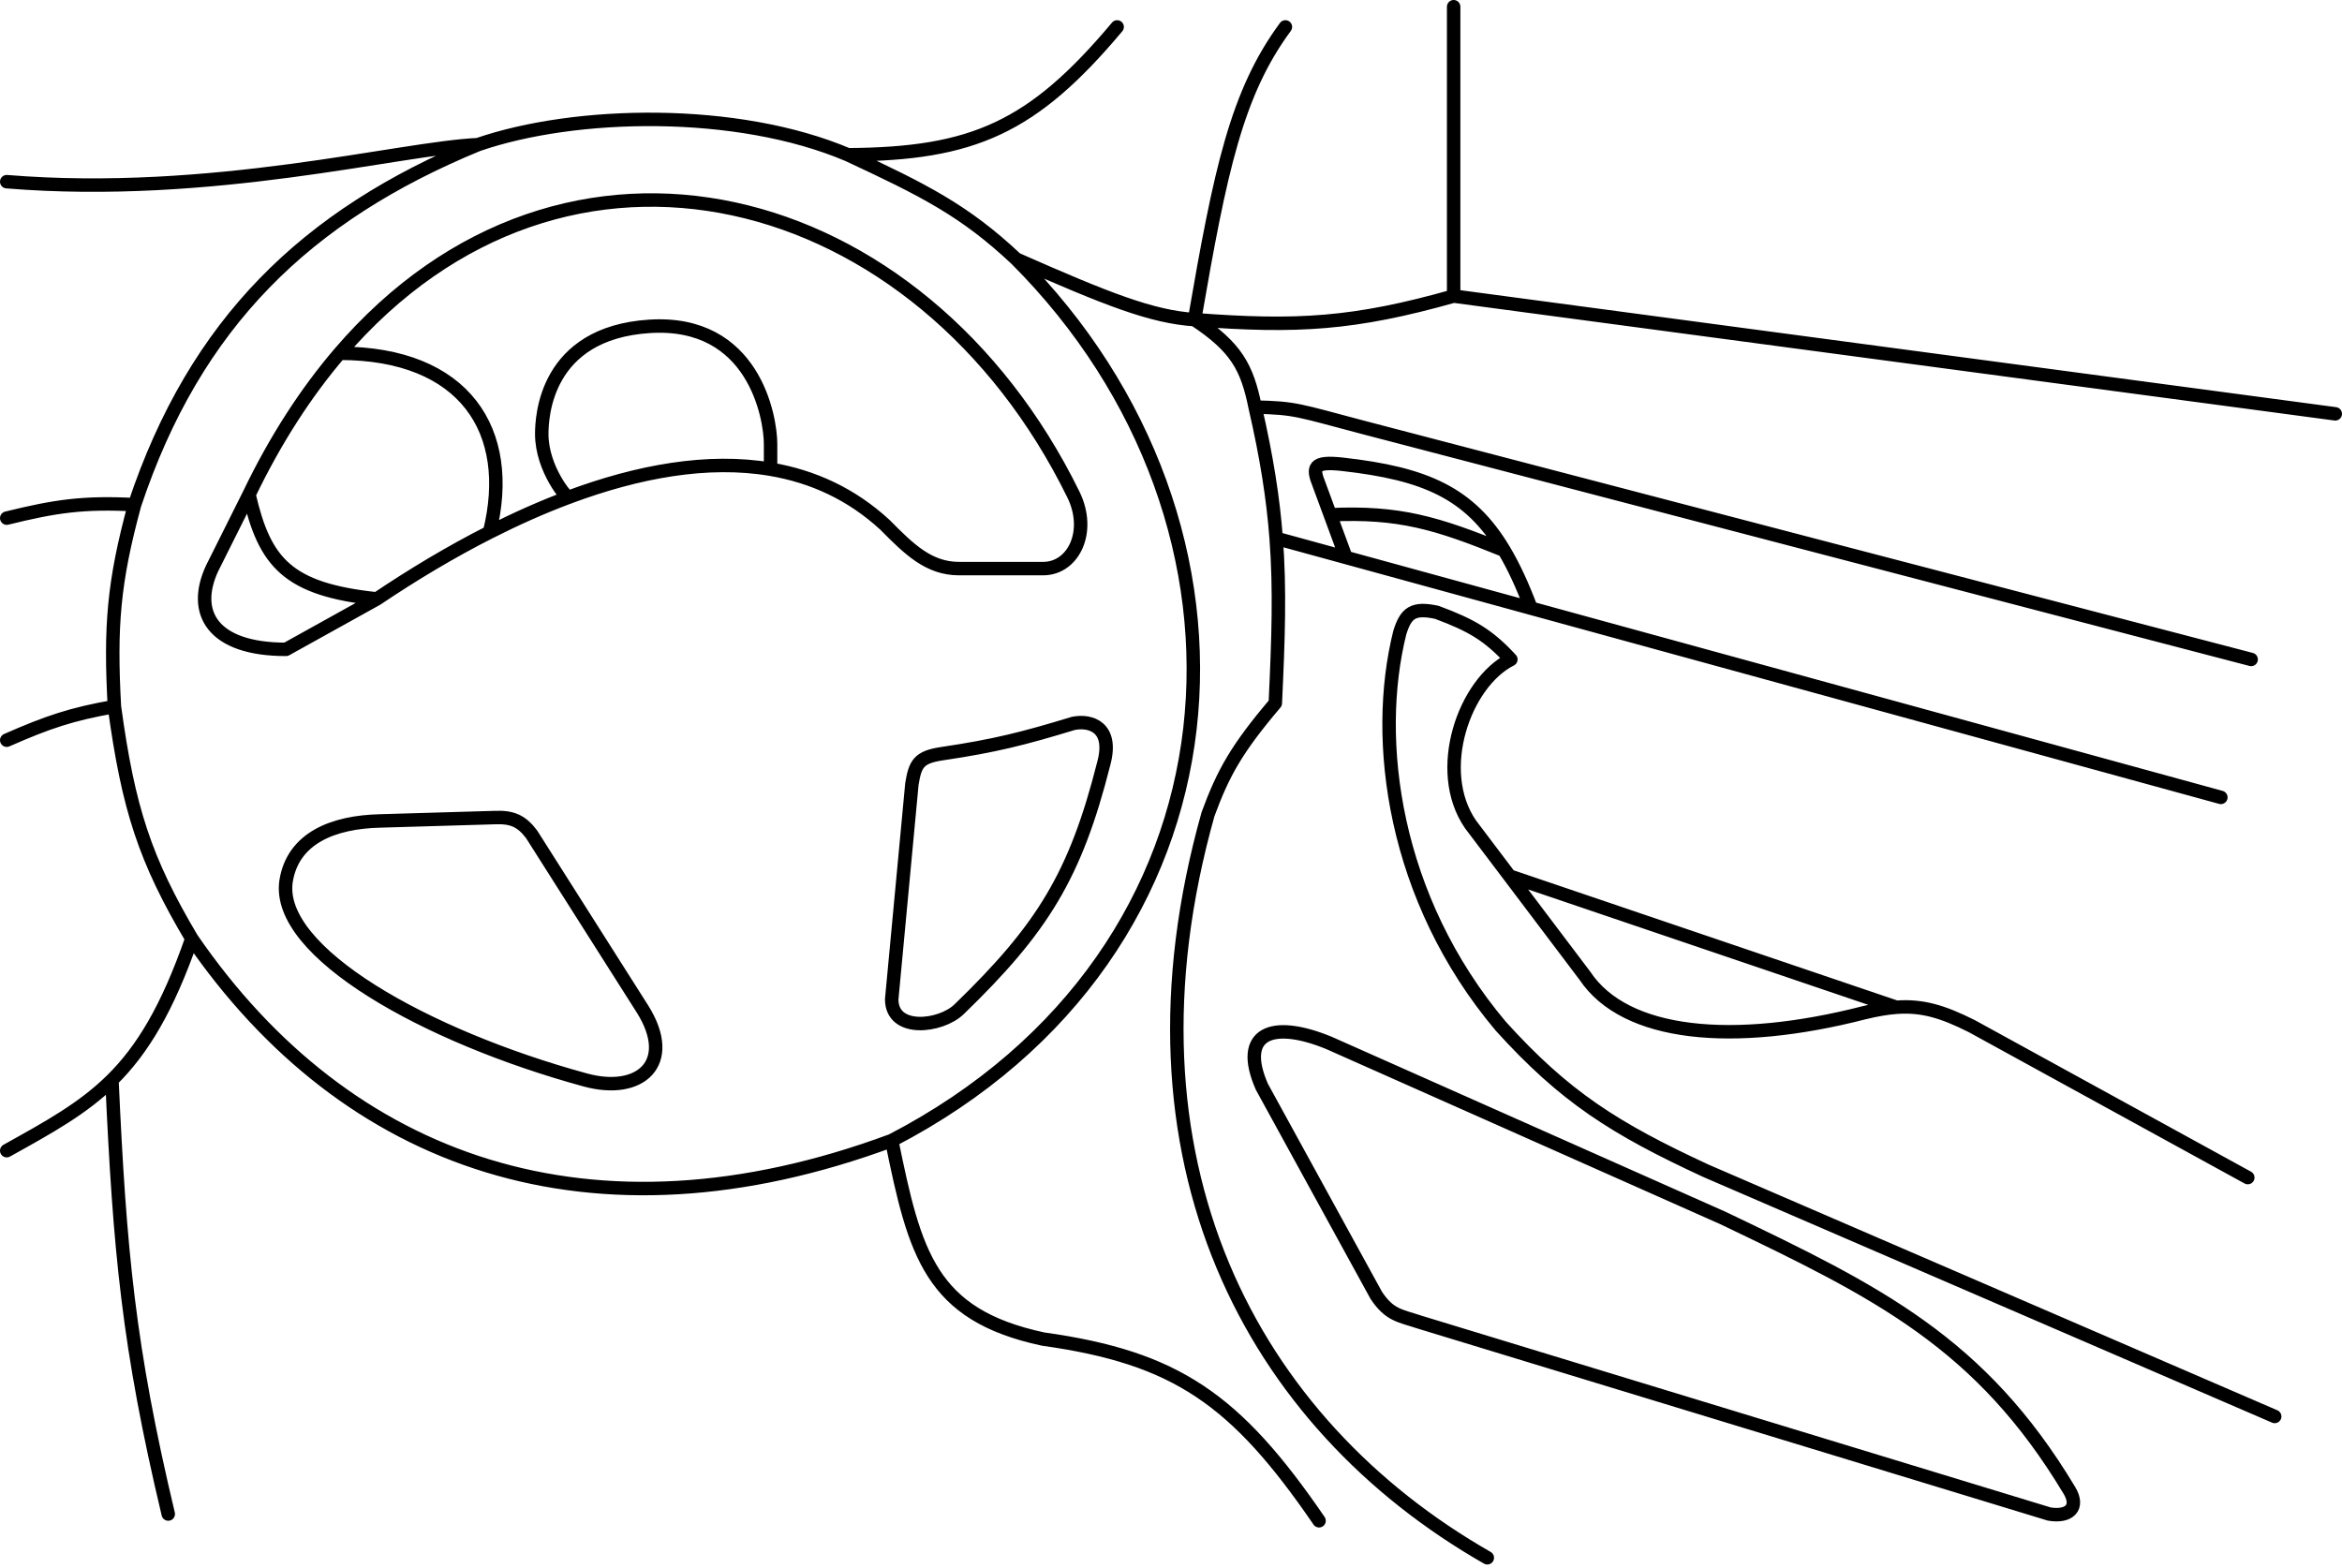 <svg width="348" height="233" viewBox="0 0 348 233" fill="none" xmlns="http://www.w3.org/2000/svg">
<path d="M347 61.5L216 44M216 44V1M216 44C201.199 48.173 192.746 48.666 177.5 47.5M177.5 47.5C181.331 25.308 183.746 13.829 191 4M177.5 47.5C171.126 47.078 164.493 44.46 151 38.5M177.5 47.5C183.709 51.605 185.3 54.587 186.5 60.5M151 38.5C143.307 31.258 137.204 28.225 126 23M151 38.5C190.5 78 186.5 141.5 132.5 169.5M166 4C153.447 18.964 144.594 22.886 126 23M126 23C109.5 16 85.5 16.5 71 21.5M1 27C31.5 29.5 59.5 22 71 21.5M71 21.5C45.5 32 29 48 20 75M1 77C8.257 75.212 12.39 74.607 20 75M20 75C16.862 86.536 16.351 93.118 17 105M1 110C7.15 107.297 10.643 106.125 17 105M17 105C19.074 120.195 21.54 127.778 28.5 139.5M1 171C7.347 167.47 12.352 164.725 16.633 160.5M28.5 139.5C24.867 149.927 21.154 156.038 16.633 160.5M28.5 139.5C51.5 173 88 186 132.5 169.5M25 225C19.077 200.11 17.792 185.925 16.633 160.5M132.5 169.5C135.936 186.321 138.211 195.406 155 199C174.766 201.766 183.622 207.927 196 226M37 73.5C39.329 83.594 42.711 87.605 56 89M37 73.5L31.5 84.5C28.5 91 31.5 96.5 42.5 96.5L56 89M37 73.5C40.946 65.284 45.487 58.307 50.458 52.5M56 89C61.316 85.42 66.962 82.028 72.743 79.095M84.5 73.895C84.426 74.311 80.5 69.731 80.5 64.5C80.5 62 81 49.5 96.5 48.5C112 47.5 114.5 62 114.5 66C114.5 70 114.5 69.731 114.5 69.731M84.5 73.895C94.836 70.033 105.188 68.154 114.5 69.731M84.5 73.895C80.559 75.367 76.62 77.128 72.743 79.095M114.5 69.731C120.74 70.787 126.512 73.396 131.5 78C135.073 81.609 138 84.5 142.5 84.5H155C159.5 84.5 162.198 79 159.5 73.5C136.864 27.358 83.909 13.429 50.458 52.5M72.743 79.095C76.5 64 69 52.5 50.458 52.5M186.5 60.5C192.531 60.612 193 61 202.5 63.5C212 66 334.5 98 334.5 98M186.5 60.5C188.234 68.022 189.18 74.099 189.627 80M221 231.5C186 211.5 165.025 172.509 179.5 121C181.761 114.851 183.75 111.274 189.5 104.5C189.956 94.84 190.201 87.564 189.627 80M189.627 80L200 82.845M330 118.5L227.5 90.387M227.5 90.387L200 82.845M227.5 90.387C226.228 87.016 224.925 84.181 223.5 81.789M200 82.845L197.66 76.5M223.5 81.789C218.419 73.264 211.788 70.382 199.5 69C195.054 68.5 195 69.5 196 72L197.66 76.5M223.5 81.789C213.514 77.727 207.885 76.027 197.66 76.5M334 175L293 152.5C288.654 150.318 285.625 149.407 281.774 149.688M338 210.5L253.5 174C239.884 167.701 232.5 163 223 152.5C207 133.5 204 110 208 94C208.904 91.104 209.956 90.233 213.5 91C218.701 92.931 221.18 94.403 224.5 98C217.593 101.481 213 114.5 218.5 122.5C220.682 125.386 222.556 127.865 224.311 130.187M281.774 149.688C280.335 149.794 278.781 150.066 277 150.5C257.5 155.5 241.5 154 235.5 145C231.139 139.222 227.985 135.048 224.311 130.187M281.774 149.688L224.311 130.187M132.5 148.5L135.5 116.5C136 113.5 136.5 112.519 140 112C147.819 110.841 152.057 109.765 159.5 107.5C162 107 165.5 108 164 113.5C159.8 130.088 154.921 137.987 142.5 150C139.797 152.614 132.5 153.5 132.5 148.5ZM73.5 121.5L56.5 122C49.577 122.159 43.5 124.5 42.5 131C41 141.5 63.228 154.019 87 160.5C95.109 162.711 100.5 158 95.5 150L79 124C77.5 122 76.091 121.388 73.5 121.5ZM304.5 225C307.5 225.5 309 224 307.5 221.5C294.3 199.5 279 192 256 181L197.5 155C189 151.5 184 153.5 187.5 161.5L204.5 192.5C206.5 195.5 208 195.5 211 196.5L304.5 225Z" stroke="black" stroke-width="2" stroke-linecap="round" stroke-linejoin="round"/>
</svg>
